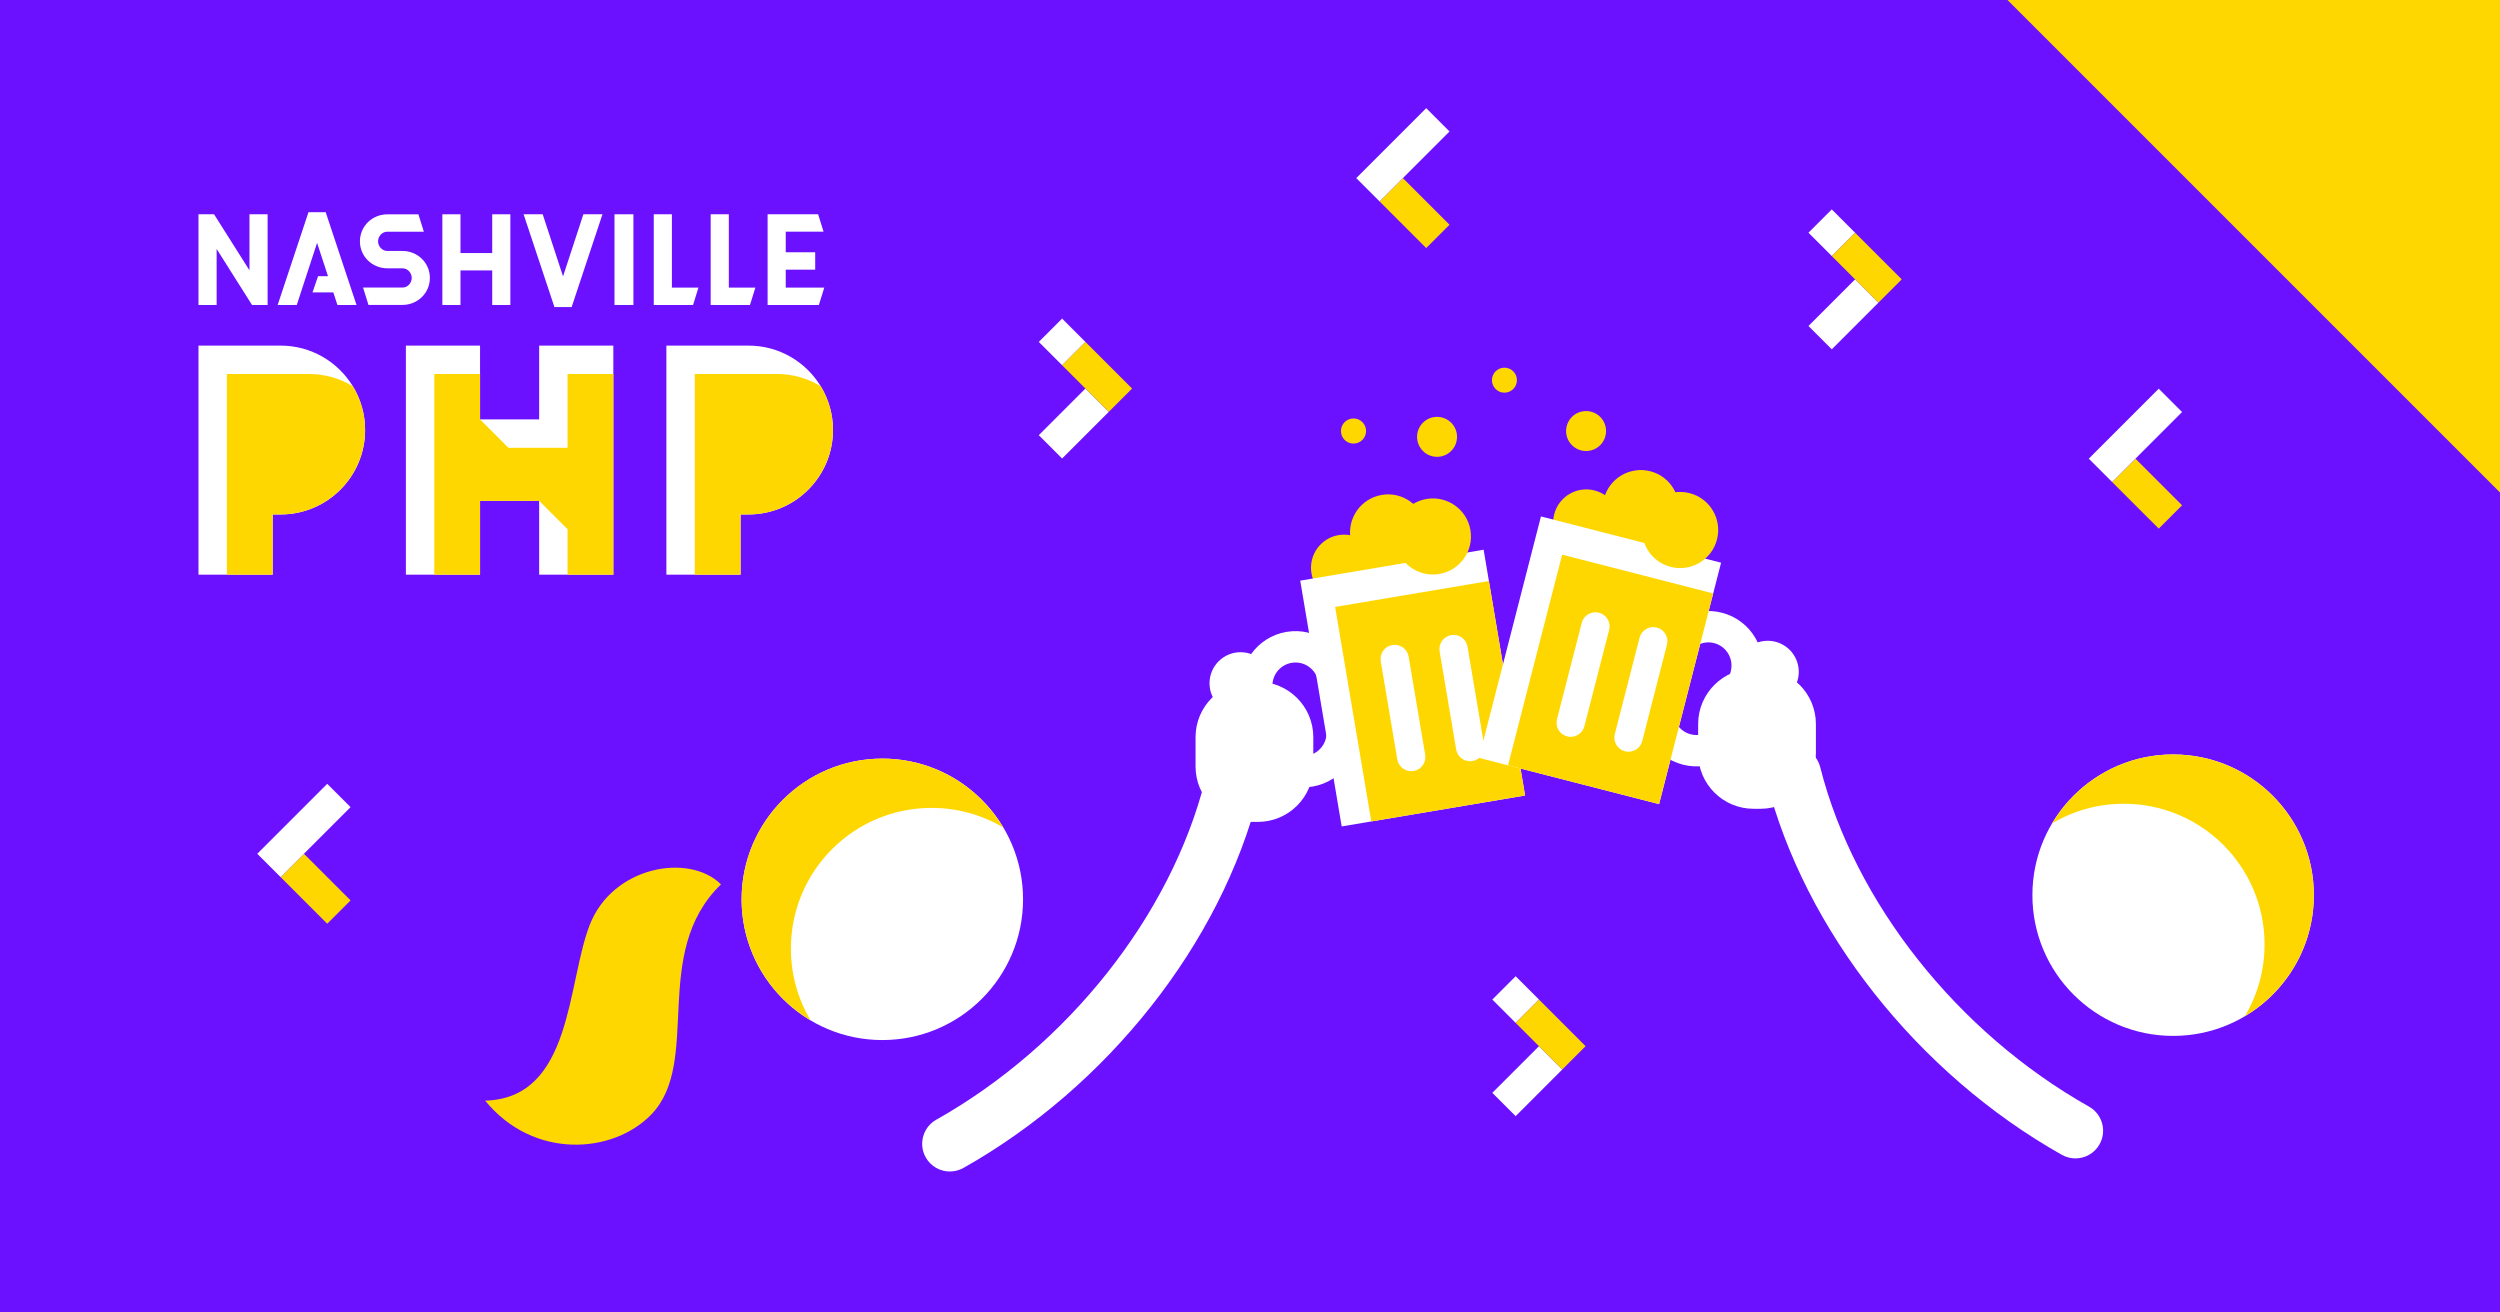 <?xml version="1.0" encoding="UTF-8" standalone="no"?>
<!DOCTYPE svg PUBLIC "-//W3C//DTD SVG 1.1//EN" "http://www.w3.org/Graphics/SVG/1.1/DTD/svg11.dtd">
<svg width="100%" height="100%" viewBox="0 0 1200 630" version="1.1" xmlns="http://www.w3.org/2000/svg" xmlns:xlink="http://www.w3.org/1999/xlink" xml:space="preserve" xmlns:serif="http://www.serif.com/" style="fill-rule:evenodd;clip-rule:evenodd;stroke-linejoin:round;stroke-miterlimit:1.414;">
    <rect x="0" y="0" width="1200" height="630" fill="#333333" stroke="none"/>
    <rect id="Artboard1" x="0" y="0" width="1200" height="630" style="fill:none;"/>
    <clipPath id="_clip1">
        <rect id="Artboard11" serif:id="Artboard1" x="0" y="0" width="1200" height="630"/>
    </clipPath>
    <g clip-path="url(#_clip1)">
        <g>
            <rect x="0" y="0" width="1200" height="630" style="fill:rgb(107,17,255);fill-rule:nonzero;"/>
            <path d="M963.604,0L1200,0L1200,236.396L963.604,0Z" style="fill:rgb(255,215,0);fill-rule:nonzero;"/>
            <path d="M728.122,182.485C728.122,185.796 725.438,188.481 722.126,188.481C718.815,188.481 716.131,185.796 716.131,182.485C716.131,179.174 718.815,176.49 722.126,176.49C725.438,176.49 728.122,179.174 728.122,182.485Z" style="fill:rgb(255,215,0);fill-rule:nonzero;"/>
            <path d="M619.998,318.151C613.97,319.168 609.893,324.898 610.91,330.926L614.738,353.623C615.755,359.65 621.485,363.727 627.513,362.71C633.541,361.694 637.617,355.962 636.601,349.935L632.773,327.239C631.757,321.21 626.026,317.134 619.998,318.151ZM630.016,377.553C615.804,379.95 602.292,370.337 599.895,356.126L596.067,333.429C593.67,319.217 603.283,305.705 617.495,303.308C631.706,300.911 645.219,310.523 647.616,324.736L651.444,347.431C653.841,361.643 644.228,375.156 630.016,377.553Z" style="fill:white;fill-rule:nonzero;"/>
            <path d="M660.839,269.882C662.299,278.535 656.467,286.733 647.814,288.192C639.161,289.651 630.964,283.82 629.505,275.168C628.045,266.514 633.877,258.317 642.529,256.857C651.182,255.398 659.38,261.229 660.839,269.882Z" style="fill:rgb(255,215,0);fill-rule:nonzero;"/>
            <path d="M684.312,252.542C685.99,262.494 679.283,271.921 669.331,273.6C659.379,275.279 649.95,268.572 648.272,258.62C646.593,248.668 653.3,239.239 663.253,237.561C673.205,235.882 682.633,242.589 684.312,252.542Z" style="fill:rgb(255,215,0);fill-rule:nonzero;"/>
            <path d="M624.112,278.709L644.01,396.685L658.224,394.289L732.037,381.839L714.674,278.884L712.14,263.863L624.112,278.709Z" style="fill:white;fill-rule:nonzero;"/>
            <path d="M658.224,394.289L732.037,381.839L714.674,278.884L640.861,291.333L658.224,394.289Z" style="fill:rgb(255,215,0);fill-rule:nonzero;"/>
            <path d="M678.52,370.08C682.218,369.456 684.71,365.953 684.087,362.254L676.146,315.173C675.523,311.476 672.019,308.984 668.321,309.608C664.624,310.231 662.132,313.734 662.756,317.432L670.696,364.513C671.32,368.21 674.823,370.703 678.52,370.08Z" style="fill:white;fill-rule:nonzero;"/>
            <path d="M706.779,365.313C710.477,364.69 712.969,361.186 712.345,357.489L704.405,310.408C703.781,306.71 700.278,304.218 696.58,304.841C692.883,305.465 690.391,308.968 691.014,312.666L698.955,359.748C699.578,363.445 703.082,365.937 706.779,365.313Z" style="fill:white;fill-rule:nonzero;"/>
            <path d="M705.814,254.469C707.491,264.418 700.787,273.842 690.839,275.52C680.89,277.198 671.466,270.494 669.788,260.545C668.11,250.597 674.815,241.172 684.763,239.495C694.711,237.817 704.136,244.521 705.814,254.469Z" style="fill:rgb(255,215,0);fill-rule:nonzero;"/>
            <path d="M822.794,308.695C816.873,307.174 810.819,310.753 809.299,316.674L803.572,338.967C802.052,344.888 805.632,350.942 811.552,352.462C817.473,353.984 823.527,350.404 825.048,344.483L830.773,322.19C832.294,316.269 828.715,310.215 822.794,308.695ZM807.808,367.042C793.848,363.457 785.408,349.182 788.993,335.223L794.719,312.93C798.304,298.97 812.579,290.53 826.538,294.116C840.498,297.701 848.938,311.975 845.352,325.934L839.627,348.228C836.041,362.187 821.767,370.628 807.808,367.042Z" style="fill:white;fill-rule:nonzero;"/>
            <path d="M776.801,254.753C774.618,263.252 765.959,268.374 757.46,266.19C748.96,264.007 743.84,255.347 746.023,246.848C748.206,238.349 756.865,233.229 765.364,235.412C773.864,237.595 778.984,246.254 776.801,254.753Z" style="fill:rgb(255,215,0);fill-rule:nonzero;"/>
            <path d="M805.295,248.448C802.784,258.223 792.824,264.112 783.049,261.601C773.274,259.091 767.385,249.131 769.895,239.356C772.406,229.581 782.366,223.691 792.141,226.202C801.917,228.712 807.806,238.672 805.295,248.448Z" style="fill:rgb(255,215,0);fill-rule:nonzero;"/>
            <path d="M739.657,247.893L709.894,363.775L723.856,367.361L796.358,385.983L822.332,284.855L826.121,270.101L739.657,247.893Z" style="fill:white;fill-rule:nonzero;"/>
            <path d="M723.856,367.361L796.358,385.983L822.332,284.855L749.83,266.234L723.856,367.361Z" style="fill:rgb(255,215,0);fill-rule:nonzero;"/>
            <path d="M752.238,353.489C755.871,354.422 759.571,352.234 760.504,348.602L772.382,302.357C773.315,298.725 771.127,295.024 767.494,294.091C763.862,293.159 760.162,295.346 759.229,298.979L747.351,345.224C746.419,348.856 748.607,352.556 752.238,353.489Z" style="fill:white;fill-rule:nonzero;"/>
            <path d="M779.996,360.619C783.628,361.551 787.328,359.363 788.261,355.731L800.139,309.486C801.071,305.854 798.883,302.153 795.252,301.22L795.251,301.22C791.619,300.288 787.919,302.476 786.986,306.108L775.109,352.353C774.175,355.985 776.363,359.685 779.996,360.619Z" style="fill:white;fill-rule:nonzero;"/>
            <path d="M824.158,258.948C821.648,268.719 811.693,274.606 801.921,272.096C792.149,269.586 786.262,259.63 788.772,249.859C791.282,240.087 801.238,234.201 811.009,236.71C820.781,239.22 826.668,249.175 824.158,258.948Z" style="fill:rgb(255,215,0);fill-rule:nonzero;"/>
            <path d="M699.371,209.687C699.371,214.983 695.078,219.276 689.781,219.276C684.486,219.276 680.193,214.983 680.193,209.687C680.193,204.391 684.486,200.097 689.781,200.097C695.078,200.097 699.371,204.391 699.371,209.687Z" style="fill:rgb(255,215,0);fill-rule:nonzero;"/>
            <path d="M770.904,206.899C770.904,212.195 766.611,216.488 761.315,216.488C756.019,216.488 751.726,212.195 751.726,206.899C751.726,201.603 756.019,197.31 761.315,197.31C766.611,197.31 770.904,201.603 770.904,206.899Z" style="fill:rgb(255,215,0);fill-rule:nonzero;"/>
            <path d="M655.634,205.904C656.179,209.188 653.957,212.293 650.673,212.837C647.387,213.381 644.283,211.161 643.739,207.876C643.194,204.59 645.416,201.486 648.7,200.942C651.986,200.397 655.09,202.619 655.634,205.904Z" style="fill:rgb(255,215,0);fill-rule:nonzero;"/>
            <path d="M996.201,556.034C993.993,556.034 991.756,555.483 989.695,554.321C920.429,515.298 866.119,446.498 847.96,374.768C846.159,367.659 850.464,360.434 857.575,358.634C864.68,356.835 871.908,361.139 873.709,368.251C890.146,433.171 939.584,495.603 1002.73,531.179C1009.12,534.78 1011.38,542.878 1007.78,549.269C1005.34,553.599 1000.84,556.034 996.201,556.034Z" style="fill:white;fill-rule:nonzero;"/>
            <path d="M455.936,562.322C451.298,562.322 446.793,559.887 444.353,555.558C440.753,549.167 443.015,541.068 449.406,537.467C512.554,501.892 561.992,439.46 578.429,374.539C580.23,367.426 587.461,363.123 594.563,364.922C601.674,366.723 605.979,373.947 604.178,381.057C586.018,452.787 531.708,521.586 462.443,560.609C460.383,561.77 458.145,562.322 455.936,562.322Z" style="fill:white;fill-rule:nonzero;"/>
            <path d="M845.07,374.933L841.674,374.933C834.339,374.933 828.393,368.988 828.393,361.653L828.393,347.525C828.393,340.19 834.339,334.244 841.674,334.244L845.07,334.244C852.405,334.244 858.351,340.19 858.351,347.525L858.351,361.653C858.351,368.988 852.405,374.933 845.07,374.933Z" style="fill:white;fill-rule:nonzero;"/>
            <path d="M841.674,347.525L841.674,361.653L845.07,361.653C845.082,361.653 845.087,361.652 845.087,361.652L845.07,347.525L841.674,347.525ZM845.07,388.214L841.674,388.214C827.028,388.214 815.113,376.298 815.113,361.653L815.113,347.525C815.113,332.878 827.028,320.963 841.674,320.963L845.07,320.963C859.716,320.963 871.632,332.878 871.632,347.525L871.632,361.653C871.632,376.298 859.716,388.214 845.07,388.214Z" style="fill:white;fill-rule:nonzero;"/>
            <path d="M600.427,381.222L603.823,381.222C611.158,381.222 617.104,375.276 617.104,367.942L617.104,353.813C617.104,346.479 611.158,340.533 603.823,340.533L600.427,340.533C593.092,340.533 587.146,346.479 587.146,353.813L587.146,367.942C587.146,375.276 593.092,381.222 600.427,381.222Z" style="fill:white;fill-rule:nonzero;"/>
            <path d="M600.427,353.814L600.427,367.942L603.823,367.942L603.823,353.814L600.427,353.814ZM603.823,394.503L600.427,394.503C585.781,394.503 573.866,382.587 573.866,367.942L573.866,353.814C573.866,339.168 585.781,327.251 600.427,327.251L603.823,327.251C618.469,327.251 630.385,339.168 630.385,353.814L630.385,367.942C630.385,382.587 618.469,394.503 603.823,394.503Z" style="fill:white;fill-rule:nonzero;"/>
            <path d="M863.412,322.475C863.412,330.707 856.739,337.378 848.508,337.378C840.278,337.378 833.606,330.707 833.606,322.475C833.606,314.245 840.278,307.572 848.508,307.572C856.739,307.572 863.412,314.245 863.412,322.475Z" style="fill:white;fill-rule:nonzero;"/>
            <path d="M610.378,327.963C610.378,336.194 603.705,342.867 595.475,342.867C587.244,342.867 580.571,336.194 580.571,327.963C580.571,319.733 587.244,313.06 595.475,313.06C603.705,313.06 610.378,319.733 610.378,327.963Z" style="fill:white;fill-rule:nonzero;"/>
            <path d="M491.062,431.677C491.062,468.982 460.82,499.224 423.515,499.224C386.21,499.224 355.968,468.982 355.968,431.677C355.968,394.372 386.21,364.13 423.515,364.13C460.82,364.13 491.062,394.372 491.062,431.677Z" style="fill:white;fill-rule:nonzero;"/>
            <path d="M346.066,424.501C330.882,409.317 294.164,415.667 283.121,443.827C272.078,471.986 274.839,527.201 232.875,528.305C256.04,556.717 294.291,553.992 312.672,534.894C337.026,509.59 312.032,457.422 346.066,424.501Z" style="fill:rgb(255,215,0);fill-rule:nonzero;"/>
            <path d="M447.172,387.788C459.757,387.788 471.53,391.24 481.617,397.232C469.844,377.418 448.236,364.13 423.515,364.13C386.21,364.13 355.968,394.372 355.968,431.677C355.968,456.398 369.255,478.006 389.07,489.779C383.077,479.692 379.625,467.918 379.625,455.335C379.625,418.029 409.867,387.788 447.172,387.788Z" style="fill:rgb(255,215,0);fill-rule:nonzero;"/>
            <path d="M975.553,429.684C975.553,466.99 1005.79,497.231 1043.1,497.231C1080.41,497.231 1110.65,466.99 1110.65,429.684C1110.65,392.379 1080.41,362.137 1043.1,362.137C1005.79,362.137 975.553,392.379 975.553,429.684Z" style="fill:white;fill-rule:nonzero;"/>
            <path d="M1019.44,385.794C1006.86,385.794 995.085,389.247 984.998,395.24C996.771,375.424 1018.38,362.137 1043.1,362.137C1080.41,362.137 1110.65,392.379 1110.65,429.684C1110.65,454.405 1097.36,476.013 1077.54,487.787C1083.54,477.7 1086.99,465.925 1086.99,453.341C1086.99,416.037 1056.75,385.794 1019.44,385.794Z" style="fill:rgb(255,215,0);fill-rule:nonzero;"/>
            <path d="M673.388,85.489L662.195,96.683L684.581,119.067L695.774,107.875L673.388,85.489Z" style="fill:rgb(255,215,0);fill-rule:nonzero;"/>
            <path d="M684.581,51.911L651.003,85.489L662.195,96.683L695.774,63.104L684.581,51.911Z" style="fill:white;fill-rule:nonzero;"/>
            <path d="M1025.01,220.159L1013.81,231.351L1036.2,253.737L1047.39,242.544L1025.01,220.159Z" style="fill:rgb(255,215,0);fill-rule:nonzero;"/>
            <path d="M1036.2,186.58L1002.62,220.159L1013.81,231.351L1047.39,197.773L1036.2,186.58Z" style="fill:white;fill-rule:nonzero;"/>
            <path d="M145.878,409.809L134.685,421.001L157.07,443.387L168.263,432.195L145.878,409.809Z" style="fill:rgb(255,215,0);fill-rule:nonzero;"/>
            <path d="M157.07,376.231L123.492,409.809L134.685,421.001L168.263,387.423L157.07,376.231Z" style="fill:white;fill-rule:nonzero;"/>
            <path d="M509.809,175.311L498.616,164.118L509.809,152.925L521.002,164.118L509.809,175.311Z" style="fill:white;fill-rule:nonzero;"/>
            <path d="M521.002,186.503L498.616,208.889L509.809,220.082L532.195,197.697L521.002,186.503Z" style="fill:white;fill-rule:nonzero;"/>
            <path d="M521.002,164.118L509.809,175.311L532.195,197.697L543.388,186.503L521.002,164.118Z" style="fill:rgb(255,215,0);fill-rule:nonzero;"/>
            <path d="M879.25,122.896L868.057,111.703L879.25,100.51L890.443,111.703L879.25,122.896Z" style="fill:white;fill-rule:nonzero;"/>
            <path d="M890.443,134.088L868.057,156.474L879.25,167.667L901.635,145.281L890.443,134.088Z" style="fill:white;fill-rule:nonzero;"/>
            <path d="M890.443,111.703L879.25,122.896L901.635,145.281L912.828,134.088L890.443,111.703Z" style="fill:rgb(255,215,0);fill-rule:nonzero;"/>
            <path d="M727.507,490.977L716.314,479.785L727.507,468.592L738.699,479.785L727.507,490.977Z" style="fill:white;fill-rule:nonzero;"/>
            <path d="M738.699,502.17L716.314,524.556L727.507,535.749L749.892,513.363L738.699,502.17Z" style="fill:white;fill-rule:nonzero;"/>
            <path d="M738.699,479.785L727.507,490.978L749.892,513.363L761.085,502.17L738.699,479.785Z" style="fill:rgb(255,215,0);fill-rule:nonzero;"/>
            <path d="M236.262,121.47L221.037,121.47L221.037,102.856L212.329,102.856L212.329,146.392L221.037,146.392L221.037,129.802L236.262,129.802L236.262,146.392L244.969,146.392L244.969,102.856L236.262,102.856L236.262,121.47Z" style="fill:white;fill-rule:nonzero;"/>
            <rect x="294.957" y="102.856" width="9.083" height="43.536" style="fill:white;fill-rule:nonzero;"/>
            <path d="M322.512,102.856L313.805,102.856L313.805,146.392L332.667,146.392L335.257,138.06L322.512,138.06L322.512,102.856Z" style="fill:white;fill-rule:nonzero;"/>
            <path d="M349.834,102.856L341.127,102.856L341.127,146.392L359.989,146.392L362.58,138.06L349.834,138.06L349.834,102.856Z" style="fill:white;fill-rule:nonzero;"/>
            <path d="M377.156,138.06L377.156,129.427L391.296,129.427L391.296,121.095L377.156,121.095L377.156,111.188L395.297,111.188L392.706,102.856L368.448,102.856L368.448,146.392L393.059,146.392L395.65,138.06L377.156,138.06Z" style="fill:white;fill-rule:nonzero;"/>
            <path d="M270.257,132.669L260.495,102.856L251.326,102.856L266.122,147.378L274.392,147.378L289.186,102.856L280.018,102.856L270.257,132.669Z" style="fill:white;fill-rule:nonzero;"/>
            <path d="M119.743,129.758L102.747,102.856L95.276,102.856L95.276,146.392L103.984,146.392L103.984,119.49L120.979,146.392L128.45,146.392L128.45,102.856L119.743,102.856L119.743,129.758Z" style="fill:white;fill-rule:nonzero;"/>
            <path d="M193.204,120.461L185.901,120.461C183.458,120.461 181.469,118.282 181.469,115.838C181.469,113.396 183.458,111.219 185.901,111.219L203.439,111.219L200.848,102.887L185.901,102.887C178.656,102.887 172.762,108.594 172.762,115.838C172.762,123.083 178.656,128.787 185.901,128.787L193.204,128.787C195.648,128.787 197.636,130.966 197.636,133.41C197.636,135.852 195.648,138.029 193.204,138.029L174.27,138.029L176.861,146.361L193.204,146.361C200.449,146.361 206.343,140.654 206.343,133.41C206.343,126.165 200.449,120.461 193.204,120.461Z" style="fill:white;fill-rule:nonzero;"/>
            <path d="M294.4,165.892L258.798,165.892L258.798,201.323L230.426,201.323L230.426,165.892L194.824,165.892L194.825,275.838L230.426,275.838L230.426,240.409L258.798,240.409L258.798,275.838L294.4,275.838L294.4,165.892Z" style="fill:white;fill-rule:nonzero;"/>
            <path d="M355.465,246.934L359.316,246.934C381.659,246.934 399.836,228.755 399.836,206.413C399.836,198.726 397.684,191.533 393.952,185.403C386.836,173.714 373.972,165.892 359.316,165.892L319.864,165.892L319.863,275.838L355.465,275.838L355.465,246.934Z" style="fill:white;fill-rule:nonzero;"/>
            <path d="M134.729,246.934C157.072,246.934 175.249,228.755 175.249,206.413C175.249,198.726 173.097,191.533 169.365,185.403C162.249,173.713 149.385,165.892 134.729,165.892L95.276,165.892L95.276,275.838L130.878,275.838L130.878,246.934L134.729,246.934Z" style="fill:white;fill-rule:nonzero;"/>
            <path d="M294.4,179.52L272.425,179.52L272.425,214.95L244.054,214.95L230.426,201.323L230.426,179.52L208.452,179.52L208.452,275.838L230.426,275.838L230.426,240.409L258.798,240.409L272.425,254.037L272.425,275.838L294.4,275.838L294.4,179.52Z" style="fill:rgb(255,215,0);fill-rule:nonzero;"/>
            <path d="M355.465,275.838L355.465,246.934L359.316,246.934C381.659,246.934 399.836,228.755 399.836,206.413C399.836,198.726 397.684,191.533 393.952,185.403C387.822,181.67 380.63,179.519 372.944,179.519L372.944,179.52L333.491,179.52L333.491,275.838L355.465,275.838Z" style="fill:rgb(255,215,0);fill-rule:nonzero;"/>
            <path d="M130.878,275.838L130.878,246.934L134.729,246.934C157.072,246.934 175.249,228.755 175.249,206.413C175.249,198.726 173.097,191.533 169.365,185.403C163.236,181.67 156.043,179.519 148.357,179.519L148.357,179.52L108.904,179.52L108.904,275.838L130.878,275.838Z" style="fill:rgb(255,215,0);fill-rule:nonzero;"/>
            <path d="M171.133,146.392L156.338,101.869L148.067,101.869L133.273,146.392L142.442,146.392L152.202,116.581L157.439,132.571L152.676,132.571L149.996,140.357L159.988,140.357L161.965,146.392L171.133,146.392Z" style="fill:white;fill-rule:nonzero;"/>
        </g>
    </g>
</svg>
